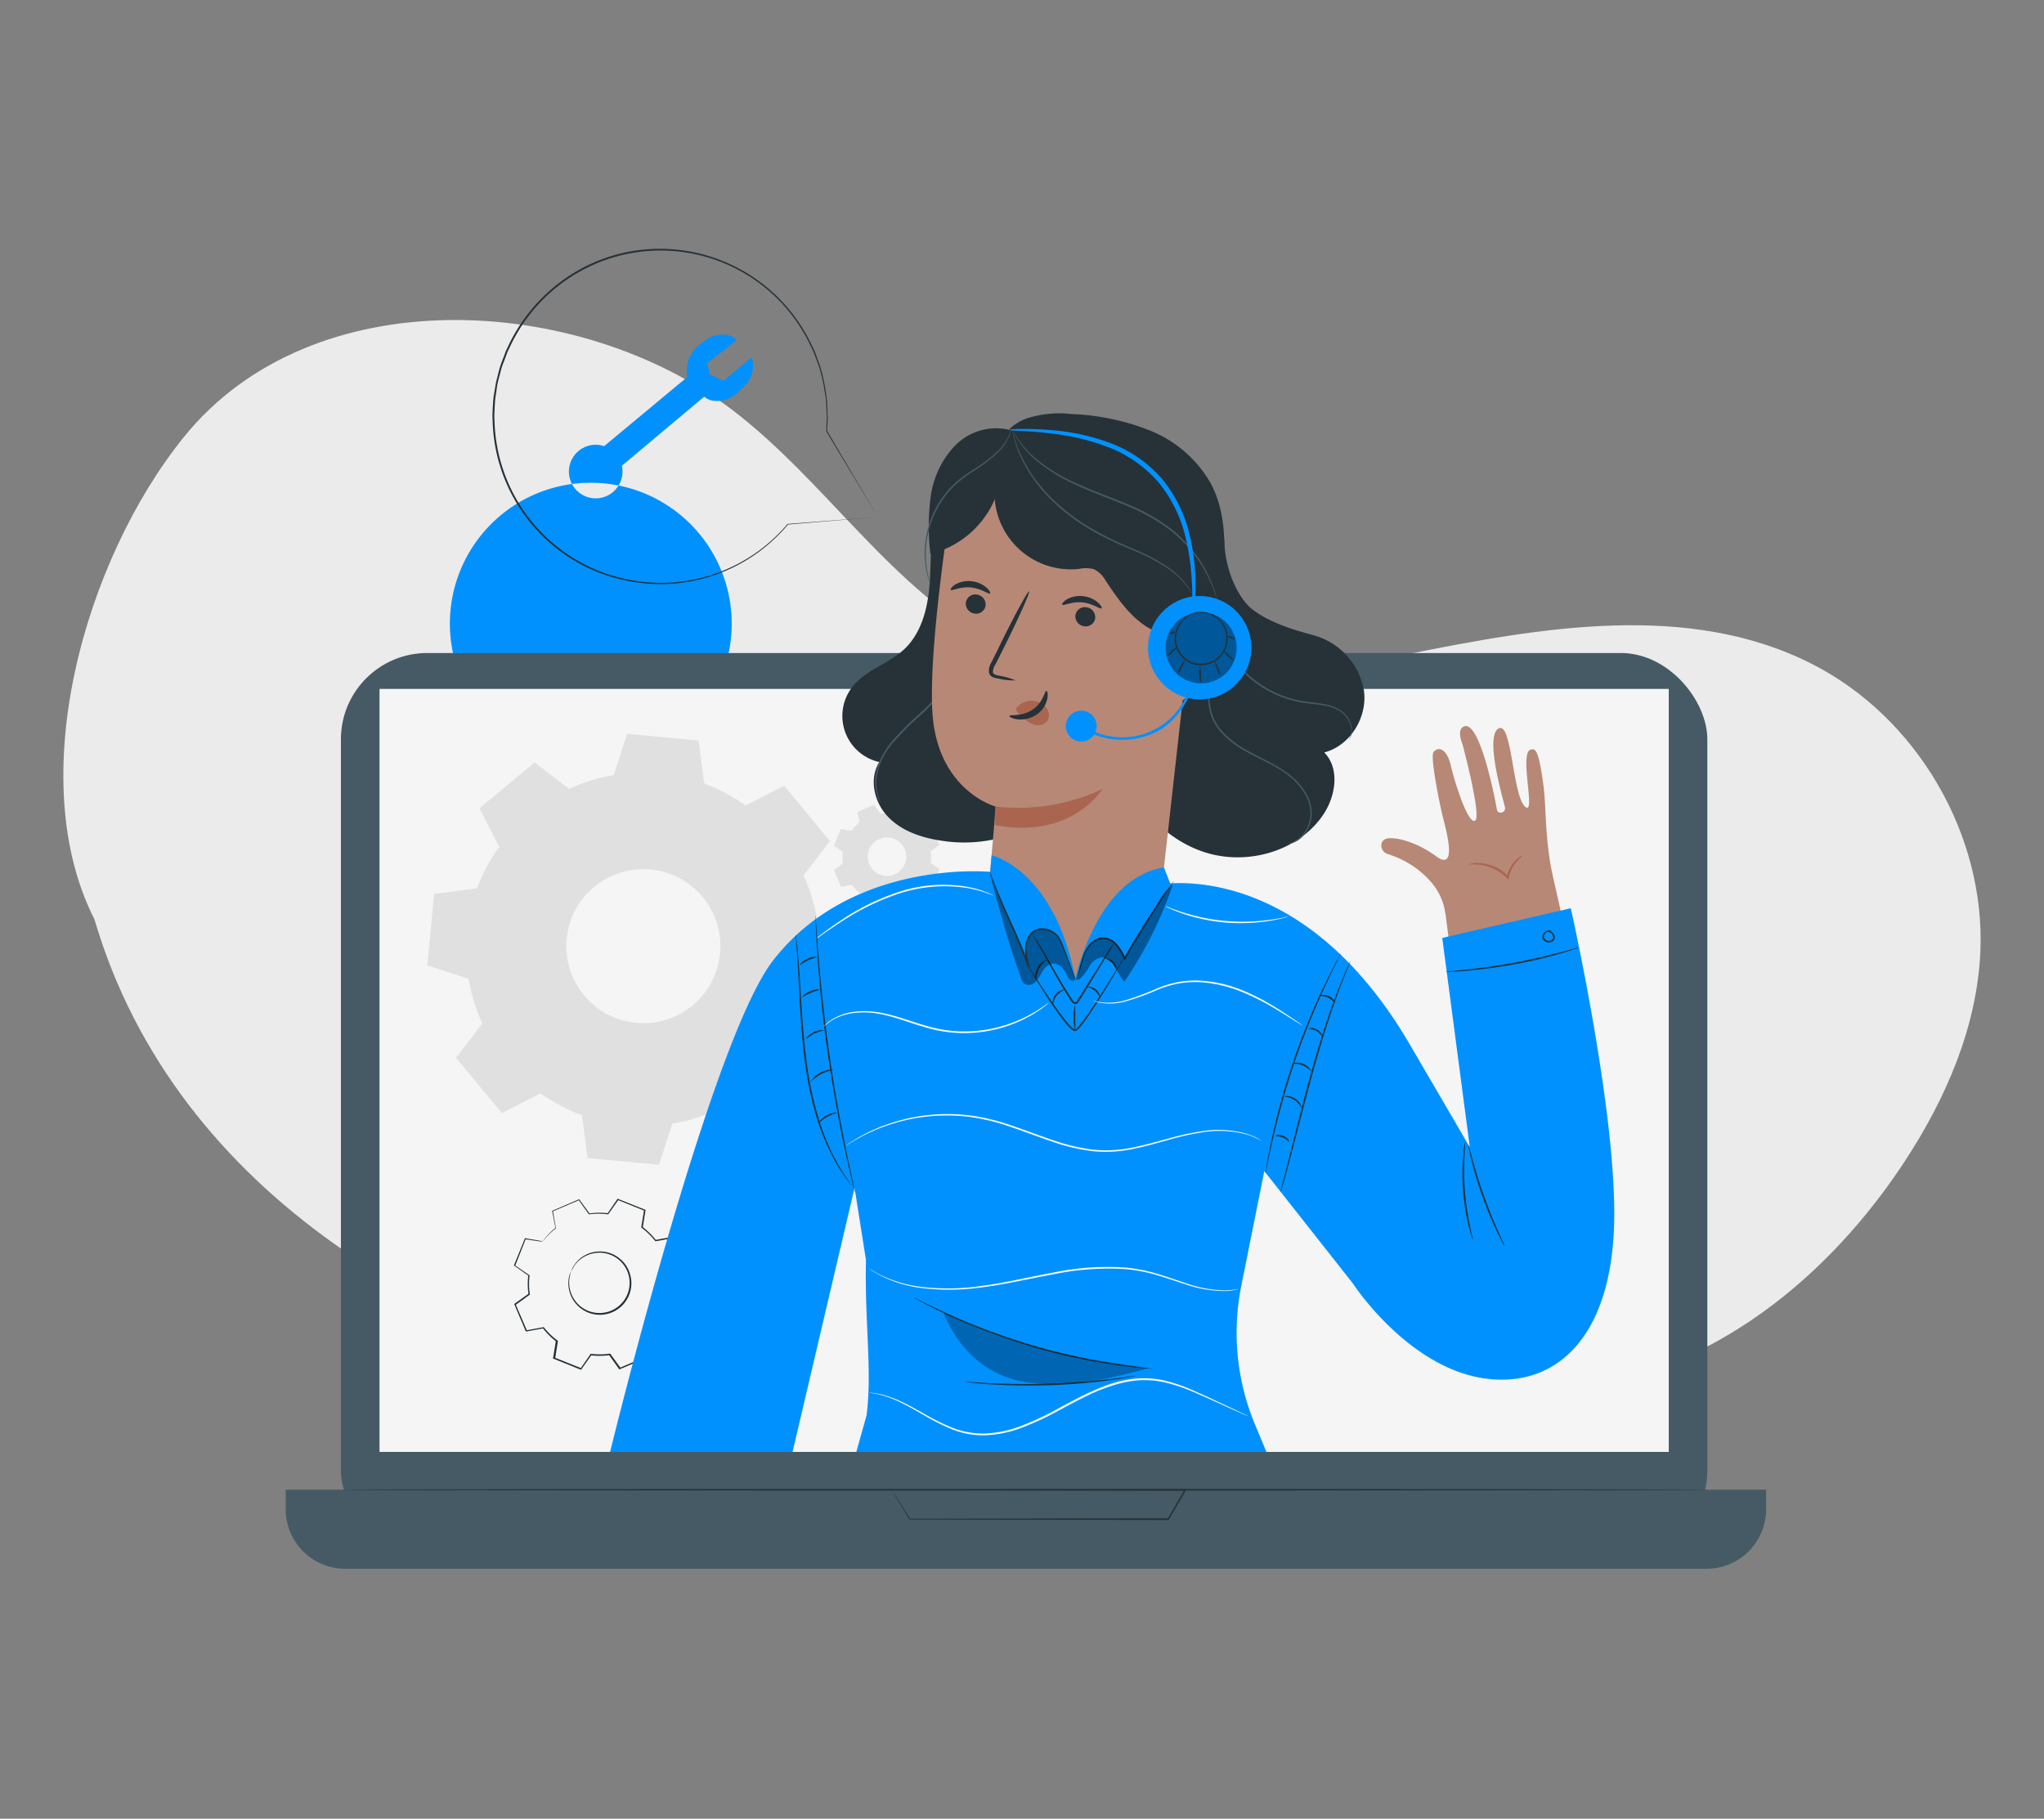 <svg xmlns="http://www.w3.org/2000/svg" width="345" height="307" viewBox="0 0 345 307">
  <rect x="0" y="0" width="345" height="307" fill="#808080" stroke="none"/>
  <g id="Group_935" data-name="Group 935" transform="translate(-14679 -5291)">
    <g id="Group_901" data-name="Group 901" transform="translate(581 1039)" opacity="0">
      <rect id="Rectangle_1318" data-name="Rectangle 1318" width="345" height="307" transform="translate(14098 4252)" fill="#fff"/>
    </g>
    <g id="Active_Support-pana" data-name="Active Support-pana" transform="translate(14598.823 5271.221)">
      <g id="freepik--background-simple--inject-4" transform="translate(90.871 73.796)">
        <path id="Path_22789" data-name="Path 22789" d="M96.138,184.246c-12.141-23.819-1.7-60.69,15.092-81.479,21.779-26.928,66.761-24.124,92.462-4.612,15.974,12.119,27.019,30.563,44.863,39.708,20.829,10.683,45.858,6.3,68.807,1.667s47.978-9.044,68.812,1.65c17.59,9.01,29.127,28.754,28.262,48.5-.565,12.752-5.867,24.91-12.893,35.571-9.146,13.871-21.581,25.86-36.7,32.784-19.184,8.722-41.025,8.756-62.069,9.253-34.039.786-68.366,3.143-101.93-2.578-45.219-7.7-91.049-33.982-104.711-80.456" transform="translate(-90.871 -83.038)" fill="#ebebeb"/>
      </g>
      <g id="freepik--speech-bubble--inject-4" transform="translate(163.299 61.779)">
        <path id="Path_22802" data-name="Path 22802" d="M272.674,91.227l-4.742,3.957-2.306-1.029L265.15,92.2s5.087-3.759,4.9-3.957a2.928,2.928,0,0,0-1.747-.8,4.675,4.675,0,0,0-3.437.921l-.893.673a5.488,5.488,0,0,0-2.165,5.33,1.707,1.707,0,0,0,.034.175l-14.058,11.684a4.522,4.522,0,1,0,2.99,3.312l13.9-11.667a2.945,2.945,0,0,0,2,.724,5.178,5.178,0,0,0,3.77-1.526l1.176-1.13A4.72,4.72,0,0,0,272.674,91.227Zm-27.132,21.18a23.784,23.784,0,1,1-.023,0Z" transform="translate(-228.934 -72.919)" fill="#0091ff"/>
        <path id="Path_22803" data-name="Path 22803" d="M284.006,107.05l-15.137,1.266.051-.028a28.132,28.132,0,0,1-21.05,10.09,29.211,29.211,0,0,1-9.813-1.554,27.906,27.906,0,0,1-9.293-5.364,28.262,28.262,0,0,1-9.728-20.727,10.131,10.131,0,0,1,0-1.549c0-.514.057-1.034.079-1.554a11.964,11.964,0,0,1,.2-1.549l.254-1.566c.107-.514.254-1.023.379-1.532s.243-1.034.418-1.532.362-.995.565-1.492l.271-.752c.09-.249.226-.486.333-.729a28.709,28.709,0,0,1,7.207-9.694A27.962,27.962,0,0,1,249.894,61.9a28.313,28.313,0,0,1,22.938,16.008,14.324,14.324,0,0,1,.837,1.922c.232.65.475,1.283.69,1.922a30.342,30.342,0,0,1,.854,3.8c.085.622.2,1.227.254,1.831s.057,1.2.085,1.786a5.692,5.692,0,0,0,.045.87,4.261,4.261,0,0,1-.04.854c0,.565-.051,1.13-.079,1.65v-.051c5.364,9.112,8.253,14.012,8.563,14.549l-8.7-14.459h0q.034-.8.068-1.645c0-.283.028-.565.034-.848s-.028-.565-.045-.865c-.028-.565-.062-1.17-.09-1.775s-.181-1.2-.266-1.82a29.877,29.877,0,0,0-.853-3.765c-.215-.633-.458-1.26-.7-1.9a14.836,14.836,0,0,0-.831-1.9,27.962,27.962,0,0,0-43.721-9.044,28.5,28.5,0,0,0-7.122,9.609c-.113.243-.243.469-.333.718l-.271.746-.565,1.475c-.175.5-.271,1.012-.413,1.515s-.271,1.006-.379,1.515-.153,1.029-.232,1.537a12.842,12.842,0,0,0-.192,1.537c-.028.514-.057,1.023-.079,1.537a10.675,10.675,0,0,0,0,1.532,28.059,28.059,0,0,0,18.834,25.871,29.1,29.1,0,0,0,9.722,1.554,27.991,27.991,0,0,0,20.914-9.948h.034Z" transform="translate(-219.008 -61.779)" fill="#263238"/>
      </g>
      <g id="freepik--Device--inject-4" transform="translate(128.397 130.01)">
        <rect id="Rectangle_1483" data-name="Rectangle 1483" width="230.635" height="152.519" rx="14.57" transform="translate(9.321)" fill="#455a64"/>
        <path id="Path_22804" data-name="Path 22804" d="M157.26,432.36H407.136v3.284a10.061,10.061,0,0,1-10.061,10.061H167.321a10.061,10.061,0,0,1-10.061-10.061Z" transform="translate(-157.26 -291.123)" fill="#455a64"/>
        <rect id="Rectangle_1484" data-name="Rectangle 1484" width="217.607" height="128.796" transform="translate(15.838 6.059)" fill="#f5f5f5"/>
        <path id="Path_22805" data-name="Path 22805" d="M338.11,432.269h3.8l10.542-.045,35.254-.073h.26l-.13.226c-.441.757-.921,1.571-1.4,2.4s-1.006,1.7-1.481,2.532l-.045.073h-.085L341.2,437.3h-.04v-.034l-2.261-3.714-.565-.944-.187-.311.22.328c.141.226.345.537.61.944.531.831,1.317,2.046,2.329,3.629l-.057-.034,43.631-.079-.13.073,1.481-2.538c.48-.82.955-1.639,1.4-2.4l.124.226-35.107-.079L342,432.3h-3.64Z" transform="translate(-235.886 -291.032)" fill="#263238"/>
        <path id="Path_22806" data-name="Path 22806" d="M323.911,232.2a7.425,7.425,0,0,1,1.385-1.407l-.328-1.8,2.787-1.193,1.074,1.487a7.425,7.425,0,0,1,1.973,0l1.04-1.5,2.826,1.13-.288,1.809a7.6,7.6,0,0,1,1.407,1.385l1.8-.328,1.193,2.787-1.487,1.074a7.428,7.428,0,0,1,0,1.973l1.5,1.046-1.13,2.826-1.8-.288a7.629,7.629,0,0,1-1.385,1.413l.328,1.8-2.787,1.193-1.074-1.487a7.471,7.471,0,0,1-1.978,0l-1.04,1.509-2.826-1.13.288-1.809a7.459,7.459,0,0,1-1.413-1.385l-1.8.328L321,238.814l1.487-1.074a7.2,7.2,0,0,1,0-1.973L321,234.721l1.13-2.826,1.809.288Zm3.018,3.131a3.25,3.25,0,1,0,1.754-1.768A3.25,3.25,0,0,0,326.929,235.332Z" transform="translate(-228.447 -202.18)" fill="#e0e0e0" fill-rule="evenodd"/>
        <path id="Path_22807" data-name="Path 22807" d="M299.613,329.087A21.828,21.828,0,0,1,303.62,325l-.955-5.223,8.077-3.442,3.115,4.3a21.556,21.556,0,0,1,5.726-.068L322.6,316.2l8.151,3.278-.842,5.234A21.662,21.662,0,0,1,334,328.72l5.223-.95,3.442,8.1-4.3,3.109a21.322,21.322,0,0,1,.062,5.726l4.369,3.018-3.278,8.145-5.234-.842a21.661,21.661,0,0,1-4.008,4.092l.95,5.223-8.077,3.448-3.109-4.3a21.558,21.558,0,0,1-5.726.062l-3.013,4.364-8.151-3.273.842-5.24a21.481,21.481,0,0,1-4.092-4.008l-5.223.955-3.448-8.077,4.3-3.114a21.514,21.514,0,0,1-.062-5.72l-4.364-3,3.273-8.151,5.24.842Zm8.739,9.078a7.245,7.245,0,1,1,0,.011Z" transform="translate(-215.448 -240.622)" fill="#f5f5f5" fill-rule="evenodd"/>
        <path id="Path_22808" data-name="Path 22808" d="M230.357,352.788a12.035,12.035,0,0,1,2.216-2.261l-.526-2.888,4.465-1.9,1.7,2.38a11.627,11.627,0,0,1,3.165-.034l1.667-2.419,4.522,1.814-.475,2.9a11.834,11.834,0,0,1,2.261,2.216l2.888-.526,1.911,4.465-2.38,1.724a12.1,12.1,0,0,1,.034,3.165l2.414,1.7-1.814,4.522-2.894-.464a11.871,11.871,0,0,1-2.221,2.261l.531,2.888-4.46,1.86-1.7-2.38a11.672,11.672,0,0,1-3.171.034l-1.7,2.419-4.522-1.814.469-2.894a12.061,12.061,0,0,1-2.261-2.221l-2.888.531-1.9-4.482,2.38-1.7a11.9,11.9,0,0,1-.034-3.171l-2.414-1.667,1.809-4.522,2.9.469Zm4.833,5.019a2.789,2.789,0,1,0-.028,0Z" transform="translate(-186.98 -253.43)" fill="none"/>
        <path id="Path_22809" data-name="Path 22809" d="M242.138,364.564a3.884,3.884,0,0,1,.565-1.13,5.155,5.155,0,0,1,2.826-2.024,5.262,5.262,0,0,1,4.974,1.131,5.014,5.014,0,0,1,.995,1.176,5.115,5.115,0,0,1,.627,1.475,5.319,5.319,0,1,1-10.4.622,3.986,3.986,0,0,1,.379-1.232,12.236,12.236,0,0,0-.266,1.249,5.223,5.223,0,0,0,.723,3.307,5.091,5.091,0,1,0,7.772-6.41,5.177,5.177,0,0,0-2.391-1.21,5.087,5.087,0,0,0-2.346.073,5.2,5.2,0,0,0-2.826,1.888C242.324,364.14,242.172,364.581,242.138,364.564Z" transform="translate(-193.957 -260.186)" fill="#263238"/>
        <path id="Path_22810" data-name="Path 22810" d="M230.278,352.7H230.1l-.565-.073-2.171-.322.051-.034-1.786,4.522-.028-.09,2.425,1.656.04.034v.051a12.005,12.005,0,0,0,.045,3.143v.057l-.051.04-2.374,1.724.034-.124,1.922,4.46-.13-.068,2.888-.531h.073l.045.062a11.768,11.768,0,0,0,2.261,2.187l.068.045v.079c-.141.9-.3,1.888-.458,2.9l-.085-.147,4.522,1.809-.164.051,1.667-2.419.045-.068h.085a11.906,11.906,0,0,0,3.131-.04h.085l.051.068,1.724,2.38-.175-.045,4.471-1.91-.09.164c-.17-.916-.345-1.9-.526-2.888v-.09l.068-.057a11.717,11.717,0,0,0,2.188-2.233h0l.057-.073h.09l2.9.469-.164.09q.916-2.261,1.814-4.522l.051.175-2.414-1.7-.073-.051V361.3a11.869,11.869,0,0,0-.034-3.131v-.085l.073-.051,2.38-1.7-.051.17-1.9-4.471.153.085-2.894.52h-.079l-.051-.068a11.872,11.872,0,0,0-2.261-2.193l-.062-.045v-.079c.164-.995.317-1.956.469-2.9l.079.136-4.522-1.82.136-.04-1.7,2.408-.04.056h-.062a11.873,11.873,0,0,0-3.143,0h-.057l-.034-.045c-.622-.865-1.187-1.645-1.7-2.385l.1.028-4.482,1.916.04-.073c.2,1.13.373,2.1.509,2.894v.028h0a12.871,12.871,0,0,0-1.735,1.628l-.379.452-.13.147a1.13,1.13,0,0,1,.107-.164c.079-.107.2-.266.362-.469a11.648,11.648,0,0,1,1.7-1.667v.045c-.153-.786-.328-1.735-.565-2.888v-.051h.051l4.46-1.927h.068l.04.057,1.73,2.374-.1-.04a11.992,11.992,0,0,1,3.194-.045l-.1.045c.526-.769,1.074-1.571,1.662-2.419l.051-.073.085.034,4.522,1.8.1.034v.1c-.153.944-.305,1.9-.464,2.9l-.051-.124a12.273,12.273,0,0,1,2.295,2.261l-.13-.045,2.888-.531h.107l.045.1q.921,2.182,1.911,4.465l.045.107-.1.068-2.374,1.7.057-.136a11.922,11.922,0,0,1,.034,3.2l-.062-.136,2.419,1.668.1.068-.045.107-1.809,4.522-.045.107h-.119l-2.9-.464.147-.062h0a12.329,12.329,0,0,1-2.261,2.289l.051-.147c.181.995.362,1.978.531,2.888v.119l-.113-.023-4.471,1.9-.107.045-.068-.09-1.7-2.385.136.062a12.2,12.2,0,0,1-3.2.028l.136-.056-1.7,2.414-.062.09-.1-.04-4.522-1.82-.1-.04v-.107c.164-1.006.328-2,.469-2.894l.051.124a12.13,12.13,0,0,1-2.261-2.261l.119.045-2.888.52h-.09l-.04-.085q-1-2.357-1.894-4.477l-.034-.073.068-.051,2.385-1.7-.04.1a12.118,12.118,0,0,1-.028-3.194l.04.085-2.408-1.7-.051-.034v-.056c.752-1.831,1.368-3.346,1.837-4.522v-.034h.034l2.148.367.565.1Z" transform="translate(-186.902 -253.343)" fill="#263238"/>
        <path id="Path_22811" data-name="Path 22811" d="M207.964,232.689a29.431,29.431,0,0,1,3.719-6.981l-3.318-6.529,9.321-7.733,5.805,4.465a29.524,29.524,0,0,1,7.54-2.334l2.261-6.958,12.057,1.13.95,7.258a29.732,29.732,0,0,1,6.964,3.7l6.528-3.312,7.727,9.321-4.46,5.8a29.863,29.863,0,0,1,2.323,7.529l6.952,2.261-1.13,12.057-7.258.944a29.512,29.512,0,0,1-3.651,6.992l3.312,6.529-9.321,7.732-5.805-4.46a29.508,29.508,0,0,1-7.552,2.306l-2.261,6.958-12.057-1.13-.95-7.252a29.747,29.747,0,0,1-6.992-3.663l-6.523,3.312-7.733-9.321,4.443-5.8a29.89,29.89,0,0,1-2.334-7.54l-6.952-2.261,1.13-12.057,7.252-.95Zm15.12,8.558a13,13,0,1,0,14.131-11.729A13,13,0,0,0,223.084,241.247Z" transform="translate(-175.655 -192.981)" fill="#e0e0e0" fill-rule="evenodd"/>
        <path id="Path_22812" data-name="Path 22812" d="M404.4,432.256c0,.079-51.635.141-115.309.141s-115.309-.062-115.309-.141,51.623-.136,115.309-.136S404.4,432.182,404.4,432.256Z" transform="translate(-164.442 -291.019)" fill="#263238"/>
      </g>
      <g id="freepik--Character--inject-4" transform="translate(183.152 89.587)">
        <path id="Path_22813" data-name="Path 22813" d="M345.438,125.79c-3.555,1.56-5.624,5.4-6.4,9.2s-.526,7.738-.859,11.61-1.4,7.913-4.222,10.576c-2.634,2.487-6.506,3.5-8.75,6.342a7.97,7.97,0,0,0,4.522,12.724c-1.775,2.826-.887,6.732,1.385,9.157s5.6,3.584,8.886,4.081a24.128,24.128,0,0,0,16.816-3.307,18.04,18.04,0,0,0,8.281-14.64" transform="translate(-284.285 -117.416)" fill="#263238"/>
        <path id="Path_22814" data-name="Path 22814" d="M334.3,204.4a4.524,4.524,0,0,1-.627-1.26,7.586,7.586,0,0,1-.226-3.81,10.74,10.74,0,0,1,.814-2.538,14.5,14.5,0,0,1,1.634-2.577,47.763,47.763,0,0,1,4.889-4.946,50.912,50.912,0,0,0,4.754-5.031,23.526,23.526,0,0,0,3.047-4.742,16.581,16.581,0,0,0,1.232-3.589c.107-.435.136-.786.187-1.017a1.515,1.515,0,0,1,.079-.356,1.739,1.739,0,0,1,0,.362c-.034.237-.045.594-.136,1.034a15.215,15.215,0,0,1-1.164,3.651,22.767,22.767,0,0,1-3.018,4.816,48.839,48.839,0,0,1-4.759,5.087,48.607,48.607,0,0,0-4.884,4.906A13.71,13.71,0,0,0,334.5,196.9a10.256,10.256,0,0,0-.831,2.47,7.681,7.681,0,0,0,.136,3.748A11.641,11.641,0,0,0,334.3,204.4Z" transform="translate(-288.552 -138.606)" fill="#455a64"/>
        <path id="Path_22815" data-name="Path 22815" d="M423.854,148.38c0,5.223,2.408,10.01,4.573,11.774,3.069,2.487,7.569,3.691,10.53,4.522a11.741,11.741,0,0,1,8.479,9.44c.565,4.454-2.374,9.208-6.715,10.327,2.73,2.787,1.916,7.58-.328,10.74-4.256,6.042-12.752,8.366-19.783,6.127s-12.435-8.479-14.549-15.561" transform="translate(-320.183 -127.237)" fill="#263238"/>
        <path id="Path_22816" data-name="Path 22816" d="M445.984,211.1a4.561,4.561,0,0,0,1.662-.729,4.8,4.8,0,0,0,1.391-1.594,5.879,5.879,0,0,0,.746-2.691,6.625,6.625,0,0,0-.876-3.256,10.582,10.582,0,0,0-2.538-2.979c-2.142-1.8-5.053-2.928-7.868-4.522a15.464,15.464,0,0,1-3.731-2.934,8.674,8.674,0,0,1-1.306-1.865,8.351,8.351,0,0,1-.735-2.052,14.024,14.024,0,0,1-.181-4c.1-1.249.254-2.4.362-3.454a15.365,15.365,0,0,0-.079-4.974c-.073-.283-.141-.531-.2-.757s-.153-.39-.2-.537a4.119,4.119,0,0,1-.164-.447,2.352,2.352,0,0,1,.215.424c.062.147.158.317.232.531l.232.763a14.737,14.737,0,0,1,.17,5.019c-.1,1.057-.243,2.21-.328,3.448a13.913,13.913,0,0,0,.2,3.957,8.078,8.078,0,0,0,1.99,3.787,15.26,15.26,0,0,0,3.668,2.877c2.787,1.6,5.715,2.741,7.913,4.59a10.7,10.7,0,0,1,2.578,3.064,6.737,6.737,0,0,1,.871,3.391,5.919,5.919,0,0,1-.808,2.764,4.934,4.934,0,0,1-1.464,1.605,4.144,4.144,0,0,1-1.249.565A2.5,2.5,0,0,1,445.984,211.1Z" transform="translate(-331.574 -138.511)" fill="#455a64"/>
        <path id="Path_22817" data-name="Path 22817" d="M456.957,187.876a2.753,2.753,0,0,0,.531-1.453,3.556,3.556,0,0,0-.407-1.764,4.443,4.443,0,0,0-1.6-1.769,7.834,7.834,0,0,0-2.787-.933c-1.051-.187-2.2-.254-3.391-.441a18.178,18.178,0,0,1-7.309-2.888,17.935,17.935,0,0,1-5.4-5.715,18.151,18.151,0,0,1-2.216-6.037,16.983,16.983,0,0,1-.232-4.335,11.534,11.534,0,0,1,.136-1.17,1.694,1.694,0,0,1,.079-.4c.028,0-.068.565-.107,1.583a18.6,18.6,0,0,0,2.561,10.231,17.963,17.963,0,0,0,5.336,5.613,18.286,18.286,0,0,0,7.2,2.866c1.187.192,2.34.271,3.391.463a7.817,7.817,0,0,1,2.826,1,4.488,4.488,0,0,1,1.639,1.865,3.59,3.59,0,0,1,.373,1.837,2.55,2.55,0,0,1-.373,1.13c-.073.107-.147.187-.192.243Z" transform="translate(-332.372 -132.711)" fill="#455a64"/>
        <path id="Path_22818" data-name="Path 22818" d="M359.6,199.083c.746-7.806,1.385-16.036,1.385-16.036s-9.886-2.657-10.677-15.979c-.757-12.7,4.143-41.381,4.143-41.381h0a37.863,37.863,0,0,1,40.98,13.73h0l-7.088,63.307c-.82,7.348-7.795,12.492-15.657,11.548h0C364.751,213.315,358.895,206.521,359.6,199.083Z" transform="translate(-295.91 -116.707)" fill="#b78876"/>
        <path id="Path_22819" data-name="Path 22819" d="M360.353,166.365a1.7,1.7,0,0,0,1.453,1.854,1.611,1.611,0,0,0,1.882-1.345,1.7,1.7,0,0,0-1.453-1.854,1.611,1.611,0,0,0-1.882,1.345Z" transform="translate(-300.307 -134.46)" fill="#263238"/>
        <path id="Path_22820" data-name="Path 22820" d="M355.845,162.478c.187.243,1.554-.565,3.363-.4s3.047,1.221,3.267,1.017c.107-.09-.068-.5-.6-.984a4.64,4.64,0,0,0-2.589-1.085,4.522,4.522,0,0,0-2.7.565C355.981,161.992,355.755,162.371,355.845,162.478Z" transform="translate(-298.343 -132.727)" fill="#263238"/>
        <path id="Path_22821" data-name="Path 22821" d="M393.073,170.155a1.7,1.7,0,0,0,1.458,1.854,1.611,1.611,0,0,0,1.882-1.345,1.7,1.7,0,0,0-1.453-1.854,1.617,1.617,0,0,0-1.888,1.345Z" transform="translate(-314.533 -136.108)" fill="#263238"/>
        <path id="Path_22822" data-name="Path 22822" d="M389.145,166.928c.187.243,1.554-.565,3.363-.39s3.047,1.215,3.267,1.012c.1-.085-.068-.5-.6-.984a4.658,4.658,0,0,0-2.589-1.085,4.522,4.522,0,0,0-2.7.565C389.281,166.442,389.055,166.821,389.145,166.928Z" transform="translate(-312.821 -134.662)" fill="#263238"/>
        <path id="Path_22823" data-name="Path 22823" d="M371.738,179.117a12.4,12.4,0,0,0-2.888-.82c-.458-.1-.882-.232-.933-.565a2.391,2.391,0,0,1,.447-1.34l1.7-3.391c2.391-4.822,4.171-8.806,3.957-8.9s-2.289,3.742-4.68,8.563c-.565,1.193-1.13,2.323-1.662,3.391a2.708,2.708,0,0,0-.418,1.786,1.13,1.13,0,0,0,.7.752,3.11,3.11,0,0,0,.774.187A11.227,11.227,0,0,0,371.738,179.117Z" transform="translate(-303.305 -134.07)" fill="#263238"/>
        <path id="Path_22824" data-name="Path 22824" d="M369.147,226.066a33.479,33.479,0,0,0,18.026-2.956S382,231.7,369,229.181Z" transform="translate(-304.071 -159.727)" fill="#aa6550"/>
        <path id="Path_22825" data-name="Path 22825" d="M375.627,197.751a3.278,3.278,0,0,1,3.041-.927,3.029,3.029,0,0,1,1.95,1.306,1.9,1.9,0,0,1-.073,2.176,2.187,2.187,0,0,1-2.43.362,6.844,6.844,0,0,1-2.176-1.605,2.012,2.012,0,0,1-.464-.565.6.6,0,0,1,.068-.673" transform="translate(-306.854 -148.267)" fill="#aa6550"/>
        <path id="Path_22826" data-name="Path 22826" d="M379.608,193.809c-.294-.045-.492,1.916-2.312,3.148s-3.889.808-3.928,1.08c-.04.119.43.43,1.311.565a4.9,4.9,0,0,0,3.267-.791,4.251,4.251,0,0,0,1.809-2.651C379.942,194.318,379.744,193.809,379.608,193.809Z" transform="translate(-305.969 -146.988)" fill="#263238"/>
        <path id="Path_22827" data-name="Path 22827" d="M417.869,175.872a7.84,7.84,0,0,1,4.194.684,5.471,5.471,0,0,1,2.826,3.109,5.72,5.72,0,0,1-.373,4.194,9.739,9.739,0,0,1-2.736,3.3,6.568,6.568,0,0,1-2.713,1.436,3.12,3.12,0,0,1-2.877-.74" transform="translate(-324.587 -139.168)" fill="#b78876"/>
        <path id="Path_22828" data-name="Path 22828" d="M419.028,186.028c-.164.034.362.944,1.7.724a2.775,2.775,0,0,0,1.7-1.227,6.3,6.3,0,0,0,.933-2.261,3.742,3.742,0,0,0-.35-2.527,2.481,2.481,0,0,0-1.735-1.272c-1.317-.158-1.82.718-1.7.757a2.516,2.516,0,0,1,1.5,0,2.368,2.368,0,0,1,1.2,2.826c-.317,1.374-.984,2.691-1.786,2.945S419.129,185.92,419.028,186.028Z" transform="translate(-325.808 -140.744)" fill="#aa6550"/>
        <path id="Path_22829" data-name="Path 22829" d="M360.384,127.446a16.064,16.064,0,0,1-10.824,9.117,39.171,39.171,0,0,1,.062-9.728,15.352,15.352,0,0,1,4.172-8.626,9.681,9.681,0,0,1,8.948-2.634" transform="translate(-295.5 -112.86)" fill="#263238"/>
        <path id="Path_22830" data-name="Path 22830" d="M369.819,119.615a12.9,12.9,0,0,0,13.334,17.59,5.532,5.532,0,0,1,2.566.051,4.711,4.711,0,0,1,1.944,1.911c2.091,3.126,4.3,6.376,7.6,8.185s8.009,1.628,10.214-1.419a11.3,11.3,0,0,0,1.634-5.172c.837-6.088,1.181-12.627-1.724-18.042a20.587,20.587,0,0,0-10.129-8.835,39.763,39.763,0,0,0-13.34-2.826,17.758,17.758,0,0,0-7.845.837c-2.459,1.006-4.578,3.233-4.72,5.884" transform="translate(-304.031 -110.975)" fill="#263238"/>
        <path id="Path_22831" data-name="Path 22831" d="M408.888,144.633a3.336,3.336,0,0,1-.158-.447c-.09-.294-.243-.729-.441-1.277a23.893,23.893,0,0,0-2.233-4.448,23.278,23.278,0,0,0-4.9-5.466,31.778,31.778,0,0,0-7.851-4.42c-2.962-1.244-5.862-2.261-8.4-3.454a29.349,29.349,0,0,1-6.336-3.872,16.5,16.5,0,0,1-3.358-3.7,10.737,10.737,0,0,1-.673-1.187,2.26,2.26,0,0,1-.2-.43,4.025,4.025,0,0,1,.249.407,13.133,13.133,0,0,0,.712,1.13,17.111,17.111,0,0,0,3.391,3.612,29.472,29.472,0,0,0,6.314,3.787c2.527,1.17,5.426,2.187,8.4,3.431a31.845,31.845,0,0,1,7.913,4.477,22.99,22.99,0,0,1,4.906,5.568,22.7,22.7,0,0,1,2.165,4.522c.186.565.322,1,.39,1.306A2.825,2.825,0,0,1,408.888,144.633Z" transform="translate(-306.392 -113.129)" fill="#455a64"/>
        <path id="Path_22832" data-name="Path 22832" d="M404.812,144.167a2.147,2.147,0,0,1-.22-.373c-.147-.243-.362-.6-.678-1.04a13.848,13.848,0,0,0-3.25-3.137,31.978,31.978,0,0,0-5.969-3.137c-1.17-.5-2.408-1.023-3.663-1.622s-2.538-1.266-3.8-2.024a33.06,33.06,0,0,1-6.579-5.087,25.4,25.4,0,0,1-4.115-5.4,21.3,21.3,0,0,1-1.809-4.205c-.147-.52-.254-.927-.305-1.2a2.272,2.272,0,0,1-.079-.43,2.167,2.167,0,0,1,.13.413c.073.277.2.673.362,1.187a22.542,22.542,0,0,0,1.877,4.138,25.78,25.78,0,0,0,4.121,5.319,33.756,33.756,0,0,0,6.546,5.048c1.255.752,2.527,1.419,3.776,2.024s2.476,1.13,3.646,1.628a30.76,30.76,0,0,1,5.98,3.211A13.311,13.311,0,0,1,404,142.715a9.127,9.127,0,0,1,.633,1.074,2.818,2.818,0,0,1,.175.379Z" transform="translate(-306.392 -113.382)" fill="#455a64"/>
        <path id="Path_22833" data-name="Path 22833" d="M349.068,141.834a1.98,1.98,0,0,1-.124-.305c-.074-.2-.187-.5-.311-.887a15.289,15.289,0,0,1-.565-3.391,16.313,16.313,0,0,1,3.391-10.706,14.723,14.723,0,0,1,2.261-2.351c.82-.667,1.662-1.232,2.464-1.764a25.932,25.932,0,0,0,4.081-3.035,9.044,9.044,0,0,0,2-2.747c.328-.74.4-1.193.43-1.187a1.179,1.179,0,0,1-.051.328,6.314,6.314,0,0,1-.277.9,8.812,8.812,0,0,1-1.961,2.826,25,25,0,0,1-4.075,3.109,29.958,29.958,0,0,0-2.436,1.764,14.883,14.883,0,0,0-2.227,2.306,16.1,16.1,0,0,0-2.781,5.511,16.307,16.307,0,0,0-.627,5.019,17.066,17.066,0,0,0,.475,3.391q.153.565.254.9A1.342,1.342,0,0,1,349.068,141.834Z" transform="translate(-294.963 -112.925)" fill="#455a64"/>
        <path id="Path_22834" data-name="Path 22834" d="M400.7,195.4a12.622,12.622,0,0,1-8.4-3.081l.362-.4a11.9,11.9,0,0,0,19.043-13.21l.5-.2a12.882,12.882,0,0,1-4.488,14.781,12.35,12.35,0,0,1-7.02,2.108Z" transform="translate(-314.201 -140.337)" fill="#0091ff"/>
        <circle id="Ellipse_125" data-name="Ellipse 125" cx="2.606" cy="2.606" r="2.606" transform="translate(76.918 50.157)" fill="#0091ff"/>
        <circle id="Ellipse_126" data-name="Ellipse 126" cx="8.722" cy="8.722" r="8.722" transform="translate(89.519 46.743) rotate(-80.83)" fill="#0091ff"/>
        <path id="Path_22835" data-name="Path 22835" d="M403.959,151.276a10.65,10.65,0,0,1,.045-2.21l.1-2.583c0-1.006.045-2.154,0-3.42,0-.633-.045-1.294-.079-1.978s-.107-1.4-.175-2.142-.2-1.492-.294-2.261c-.073-.384-.147-.78-.22-1.176s-.153-.8-.26-1.2a23.056,23.056,0,0,0-4.567-9.609,21.253,21.253,0,0,0-8.693-6.093,38.313,38.313,0,0,0-8.558-2.148c-2.51-.35-4.561-.458-5.975-.565a10.859,10.859,0,0,1-2.2-.181,11.114,11.114,0,0,1,2.21-.141,53.647,53.647,0,0,1,6.042.288,36.255,36.255,0,0,1,8.767,2.024,21.513,21.513,0,0,1,9.044,6.274,23.322,23.322,0,0,1,4.675,9.982c.1.413.181.825.249,1.238s.136.808.2,1.2c.09.8.215,1.571.26,2.323s.119,1.481.124,2.176.045,1.368,0,2.007c0,1.283-.074,2.436-.13,3.448s-.158,1.877-.243,2.589A11.337,11.337,0,0,1,403.959,151.276Z" transform="translate(-305.845 -112.967)" fill="#0091ff"/>
        <g id="Group_907" data-name="Group 907" transform="translate(91.909 31.687)" opacity="0.4">
          <circle id="Ellipse_127" data-name="Ellipse 127" cx="6.003" cy="6.003" r="6.003" transform="translate(0 4.625) rotate(-22.66)"/>
        </g>
        <path id="Path_22836" data-name="Path 22836" d="M425.211,170.652a1.317,1.317,0,0,1,.271-.136,4.054,4.054,0,0,1,.831-.249,4.759,4.759,0,0,1,3.114.531,4.228,4.228,0,0,1,1.6,1.537,4.662,4.662,0,0,1,.639,2.459,4.522,4.522,0,0,1-6.421,4.019,4.42,4.42,0,0,1-2-1.973,4.579,4.579,0,0,1-.514-2.493,4.732,4.732,0,0,1,.741-2.091,4.341,4.341,0,0,1,2.487-1.933,2.855,2.855,0,0,1,.865-.1,1.278,1.278,0,0,1,.3.045,4.19,4.19,0,0,0-1.13.158,4.347,4.347,0,0,0-2.346,1.939,4.245,4.245,0,0,0-.17,4.358,4.2,4.2,0,0,0,1.888,1.843,4.4,4.4,0,0,0,5.206-1.266,4.341,4.341,0,0,0,.848-2.51,4.425,4.425,0,0,0-.565-2.334,4,4,0,0,0-1.5-1.481,4.72,4.72,0,0,0-3-.6A9.327,9.327,0,0,0,425.211,170.652Z" transform="translate(-327.424 -136.723)" fill="#263238"/>
        <path id="Path_22837" data-name="Path 22837" d="M430.3,189.169a2.985,2.985,0,0,1-.271-1.419,3.035,3.035,0,0,1,.153-1.43,5.048,5.048,0,0,1,.124,1.419,4.95,4.95,0,0,1-.006,1.43Z" transform="translate(-330.592 -143.732)" fill="#263238"/>
        <path id="Path_22838" data-name="Path 22838" d="M435.634,187.352a6.676,6.676,0,0,1-.983-2.532,6.676,6.676,0,0,1,.983,2.532Z" transform="translate(-332.613 -143.08)" fill="#263238"/>
        <path id="Path_22839" data-name="Path 22839" d="M439.066,183.522c-.051.057-.464-.232-.921-.644s-.78-.8-.729-.854.464.232.921.644S439.117,183.466,439.066,183.522Z" transform="translate(-333.813 -141.861)" fill="#263238"/>
        <path id="Path_22840" data-name="Path 22840" d="M439.67,177.858c-.028.073-.322.034-.667-.09s-.6-.283-.565-.356.322-.034.667.09S439.7,177.785,439.67,177.858Z" transform="translate(-334.258 -139.843)" fill="#263238"/>
        <path id="Path_22841" data-name="Path 22841" d="M423.6,187.039a4.646,4.646,0,0,1,1.306-2.549,5.617,5.617,0,0,1-.6,1.3A5.768,5.768,0,0,1,423.6,187.039Z" transform="translate(-327.809 -142.936)" fill="#263238"/>
        <path id="Path_22842" data-name="Path 22842" d="M420.425,182.265c-.057-.057.288-.48.763-.944s.9-.8.961-.746-.288.48-.763.944S420.482,182.322,420.425,182.265Z" transform="translate(-326.426 -141.232)" fill="#263238"/>
        <path id="Path_22843" data-name="Path 22843" d="M422,176.162c0,.073-.226.2-.565.288s-.6.1-.616,0,.22-.209.565-.294S421.978,176.088,422,176.162Z" transform="translate(-326.599 -139.289)" fill="#263238"/>
        <path id="Path_22844" data-name="Path 22844" d="M495.274,236.142a10.384,10.384,0,0,0-2.747-5.839,15.777,15.777,0,0,0-2.764-2.374,16.9,16.9,0,0,0-4.092-1.973c-1.362-.294-1.7-2.063-.565-2.572s4.918.22,8.552,2.888,1.792-4.092,1.17-6.568-2.165-10.22-1.6-11c.9-1.13,2.318-.362,2.888,2.125s2.792,9.835,4.087,9.473-2.074-12.921-2.074-12.921-1.13-2.578.333-3.041c2.679-.842,5.257,12.757,5.472,14.058.147.9,1.571.565,1.362-.4s-3.64-12.464-.921-13.345c2.086-.673,2.227,11.169,4.262,13.193s-1.029-8.993.995-9.558c.752-.209,1.345-.26,2.187,6.3.458,3.521.164,8.377,1.537,15.1" transform="translate(-354.252 -151.551)" fill="#b78876"/>
        <path id="Path_22845" data-name="Path 22845" d="M476.518,278.456l12.356,17.732-5.929-45.728,17.664-6.969s22.293,85.464-7.6,86.663c0,0-20.693-.565-36.136-36.379Z" transform="translate(-342.273 -168.587)" fill="#b78876"/>
        <path id="Path_22846" data-name="Path 22846" d="M519.725,242.9c.034.045-.384.322-.933.933a6.286,6.286,0,0,0-1.447,2.826l-.068.333-.243-.249a7.914,7.914,0,0,0-.916-.8,7.834,7.834,0,0,0-3.753-1.458c-1.046-.113-1.7,0-1.7-.062a3.77,3.77,0,0,1,1.73-.2,7.207,7.207,0,0,1,4.918,2.261l-.317.085a5.89,5.89,0,0,1,1.639-2.939A2.782,2.782,0,0,1,519.725,242.9Z" transform="translate(-365.663 -168.331)" fill="#aa6550"/>
        <path id="Path_22847" data-name="Path 22847" d="M379.5,317.233,364.55,298.269l-3.889,19.4a40.194,40.194,0,0,0,2.329,23.4l1.927,4.618H295.687l1.73-6.167c.978-7.552-.328-15.431-.1-26.25l-1.922-12.192-10.474,44.609H254.13s16.884-69.236,27.488-82.938c13.345-17.268,36.667-14.99,36.667-14.99l14.284,22.395,13.956-20.2s23.977-5.087,42.7,27.132l10.016,17.166h0l-4.652-35.344,21.694-5s7.829,34.723,7.314,53.319c-.458,16.607-7.529,25.317-17.325,26.176C390.845,334.75,379.5,317.233,379.5,317.233Z" transform="translate(-254.13 -170.398)" fill="#0091ff"/>
        <path id="Path_22848" data-name="Path 22848" d="M363.443,245.682l.243-2.792s10.581,2.351,14.131,20.829c0,0,3.561-17.053,14.956-18.766l1.922,4.912-7,18.218-12.288,3.595-11.961-3.595L358,257.281Z" transform="translate(-299.288 -168.326)" fill="#0091ff"/>
        <path id="Path_22849" data-name="Path 22849" d="M315.449,260.83a2.929,2.929,0,0,1,.057.475c0,.339.057.8.1,1.379.073,1.193.2,2.917.367,5.053.345,4.262.927,10.146,1.848,16.607s2.018,12.277,2.883,16.465c.435,2.1.8,3.787,1.063,4.957.119.565.215,1.017.288,1.345a2.731,2.731,0,0,1,.079.475,3.193,3.193,0,0,1-.136-.458q-.13-.492-.339-1.34c-.294-1.159-.69-2.826-1.13-4.935-.916-4.183-2.035-10-2.968-16.471s-1.475-12.362-1.764-16.635c-.147-2.137-.243-3.866-.288-5.059,0-.565-.034-1.04-.045-1.379S315.443,260.83,315.449,260.83Z" transform="translate(-280.788 -176.126)" fill="#263238"/>
        <path id="Path_22850" data-name="Path 22850" d="M409.622,250.56a1.463,1.463,0,0,1-.153.266l-.475.735-1.764,2.691c-1.481,2.261-3.476,5.455-5.556,9.044-.079.141-.164.277-.237.413l-.136.232-.113-.243a8.341,8.341,0,0,0-1.52-2.448,2.764,2.764,0,0,0-2.357-.882,3.239,3.239,0,0,0-1.944,1.277,6.008,6.008,0,0,0-.972,1.86c-.4,1.243-.627,2.289-.927,2.967a6.176,6.176,0,0,1-.367.763q-.153.249-.17.237a8.614,8.614,0,0,0,.441-1.04c.249-.684.458-1.7.842-2.985a5.976,5.976,0,0,1,.972-1.944,3.391,3.391,0,0,1,2.086-1.385,2.99,2.99,0,0,1,2.583.938,8.366,8.366,0,0,1,1.588,2.521h-.249l.237-.413c2.08-3.595,4.109-6.783,5.652-9.01.763-1.13,1.4-2.029,1.837-2.645.215-.283.384-.52.52-.707A1.444,1.444,0,0,1,409.622,250.56Z" transform="translate(-314.475 -171.661)" fill="#263238"/>
        <path id="Path_22851" data-name="Path 22851" d="M394.052,267.966a1.589,1.589,0,0,1-.113.237l-.373.656-1.419,2.385-2.137,3.51-1.272,2.074c-.226.356-.452.724-.684,1.1a1.007,1.007,0,0,1-.266.271.5.5,0,0,1-.43.057,1.074,1.074,0,0,1-.565-.514c-1.984-2.984-3.465-5.873-4.624-7.913-.565-1.023-1.046-1.843-1.374-2.408a7.6,7.6,0,0,1-.5-.887,1.575,1.575,0,0,1,.164.209c.1.141.249.345.424.622.362.565.859,1.357,1.453,2.368,1.2,2.007,2.713,4.878,4.691,7.846.119.192.232.356.384.4s.271-.057.39-.22l.678-1.085,1.283-2.063,2.188-3.482,1.492-2.334c.17-.249.305-.458.424-.627A1.057,1.057,0,0,1,394.052,267.966Z" transform="translate(-308.984 -178.604)" fill="#263238"/>
        <path id="Path_22852" data-name="Path 22852" d="M462.616,272a2.966,2.966,0,0,1-.164.367q-.187.39-.509,1.034c-.452.893-1.085,2.193-1.843,3.81s-1.617,3.567-2.521,5.749-1.826,4.612-2.719,7.19-1.639,5.087-2.261,7.348-1.13,4.341-1.543,6.082-.7,3.16-.893,4.138c-.1.469-.175.842-.232,1.13a2.044,2.044,0,0,1-.1.39,1.9,1.9,0,0,1,.045-.4c.045-.288.107-.667.181-1.13.158-.989.435-2.414.808-4.166s.871-3.821,1.487-6.11,1.385-4.771,2.261-7.348,1.837-5.008,2.741-7.2,1.8-4.126,2.589-5.737,1.441-2.9,1.922-3.776l.565-1.006a1.907,1.907,0,0,1,.187-.367Z" transform="translate(-339.212 -180.982)" fill="#263238"/>
        <path id="Path_22853" data-name="Path 22853" d="M385.278,386.993a4.049,4.049,0,0,1-.43,0l-1.238-.1c-.565-.045-1.193-.1-1.95-.2s-1.628-.181-2.577-.328c-1.911-.26-4.172-.656-6.664-1.17s-5.211-1.2-8.032-2.035-5.46-1.775-7.84-2.685-4.477-1.837-6.218-2.662c-.882-.4-1.656-.8-2.34-1.13s-1.272-.644-1.741-.9l-1.091-.593a2.823,2.823,0,0,1-.367-.22,2.192,2.192,0,0,1,.4.17l1.13.565c.48.243,1.068.565,1.758.859s1.47.712,2.351,1.091c1.752.8,3.861,1.7,6.218,2.6s5.014,1.814,7.823,2.657,5.528,1.5,8,2.052,4.737.944,6.642,1.227c.944.164,1.809.266,2.566.367s1.407.186,1.944.243l1.232.153A2.441,2.441,0,0,1,385.278,386.993Z" transform="translate(-293.545 -225.749)" fill="#263238"/>
        <path id="Path_22854" data-name="Path 22854" d="M388.906,398.379a1.233,1.233,0,0,1-.288.074l-.825.158c-.718.13-1.764.294-3.058.475a102.782,102.782,0,0,1-20.349.707c-1.306-.09-2.357-.181-3.081-.266l-.837-.1a1.939,1.939,0,0,1-.288-.051,1.065,1.065,0,0,1,.294,0l.837.045c.729.051,1.781.113,3.086.175,2.6.124,6.218.209,10.174.073s7.563-.475,10.174-.78c1.294-.153,2.34-.288,3.064-.384l.837-.107A.972.972,0,0,1,388.906,398.379Z" transform="translate(-300.236 -235.926)" fill="#263238"/>
        <path id="Path_22855" data-name="Path 22855" d="M454.35,313.438a2.026,2.026,0,0,1,.079-.407l.288-1.13,1.074-4.234c.91-3.572,2.114-8.518,3.6-13.945.746-2.713,1.509-5.285,2.261-7.608s1.475-4.392,2.142-6.11c.317-.87.644-1.639.916-2.318s.526-1.255.74-1.724l.492-1.08a2.446,2.446,0,0,1,.192-.373,2.6,2.6,0,0,1-.141.4c-.107.271-.254.639-.441,1.1s-.435,1.063-.7,1.747-.565,1.453-.876,2.323c-.644,1.724-1.345,3.8-2.08,6.122s-1.487,4.895-2.233,7.6c-1.481,5.421-2.713,10.361-3.674,13.922-.475,1.781-.87,3.222-1.159,4.211l-.339,1.13A1.846,1.846,0,0,1,454.35,313.438Z" transform="translate(-341.177 -182.073)" fill="#263238"/>
        <path id="Path_22856" data-name="Path 22856" d="M319.14,309.05a3.4,3.4,0,0,1-.294-.339c-.181-.237-.469-.565-.786-1.023a29.47,29.47,0,0,1-2.47-4.058A39.305,39.305,0,0,1,313,297.073a57.905,57.905,0,0,1-1.8-8.439c-.825-6.071-.961-11.621-1.21-15.612-.113-2-.22-3.618-.3-4.737-.04-.537-.074-.967-.1-1.283a3.031,3.031,0,0,1,0-.452,2.627,2.627,0,0,1,.074.447c.034.288.09.724.147,1.283.119,1.13.254,2.73.39,4.725.3,4,.464,9.541,1.289,15.589A59.041,59.041,0,0,0,313.262,297a40.27,40.27,0,0,0,2.5,6.546,33.233,33.233,0,0,0,2.38,4.087c.305.469.565.8.746,1.051A2.32,2.32,0,0,1,319.14,309.05Z" transform="translate(-278.24 -178.613)" fill="#263238"/>
        <path id="Path_22857" data-name="Path 22857" d="M319.388,319.72c0,.085-.8.26-1.7.78s-1.43,1.13-1.492,1.074a3.957,3.957,0,0,1,3.165-1.854Z" transform="translate(-281.115 -201.729)" fill="#263238"/>
        <path id="Path_22858" data-name="Path 22858" d="M317.884,306.877a14.882,14.882,0,0,0-2.114.757,15.268,15.268,0,0,0-1.82,1.311,4.454,4.454,0,0,1,3.957-2.069Z" transform="translate(-280.137 -196.143)" fill="#263238"/>
        <path id="Path_22859" data-name="Path 22859" d="M315.67,295.122a14.887,14.887,0,0,0-1.7.565,15.183,15.183,0,0,0-1.464.989,3.193,3.193,0,0,1,3.137-1.554Z" transform="translate(-279.511 -191.025)" fill="#263238"/>
        <path id="Path_22860" data-name="Path 22860" d="M314.434,282.987c0,.079-.707.22-1.521.565s-1.413.769-1.464.707a2.826,2.826,0,0,1,1.351-.967A2.866,2.866,0,0,1,314.434,282.987Z" transform="translate(-279.05 -185.751)" fill="#263238"/>
        <path id="Path_22861" data-name="Path 22861" d="M313.666,273.208c0,.079-.712.215-1.526.6s-1.379.854-1.43.791a2.685,2.685,0,0,1,1.311-1.046A2.719,2.719,0,0,1,313.666,273.208Z" transform="translate(-278.729 -181.5)" fill="#263238"/>
        <path id="Path_22862" data-name="Path 22862" d="M455.055,327.517c-.068.051-.435-.447-1.13-.712a7.879,7.879,0,0,0-1.294-.266,1.515,1.515,0,0,1,1.4,0C454.817,326.855,455.128,327.494,455.055,327.517Z" transform="translate(-340.43 -204.619)" fill="#263238"/>
        <path id="Path_22863" data-name="Path 22863" d="M458.336,316.824a3.634,3.634,0,0,0-3-1.939c0-.034.209-.107.565-.1a2.742,2.742,0,0,1,1.334.435,2.7,2.7,0,0,1,.944,1.04C458.347,316.6,458.37,316.813,458.336,316.824Z" transform="translate(-341.608 -199.585)" fill="#263238"/>
        <path id="Path_22864" data-name="Path 22864" d="M461,306.269a3.81,3.81,0,0,0-3.154-1.249c0-.028.181-.13.52-.175a2.651,2.651,0,0,1,1.311.17,2.68,2.68,0,0,1,1.068.774C460.965,306.054,461.032,306.258,461,306.269Z" transform="translate(-342.699 -195.253)" fill="#263238"/>
        <path id="Path_22865" data-name="Path 22865" d="M464.951,295.784c-.073.04-.367-.52-1.023-.854a6.042,6.042,0,0,0-1.277-.362c0-.034.147-.1.413-.119a2.052,2.052,0,0,1,1.752.927C464.951,295.6,464.979,295.767,464.951,295.784Z" transform="translate(-344.786 -190.742)" fill="#263238"/>
        <path id="Path_22866" data-name="Path 22866" d="M468.547,286.005a3.851,3.851,0,0,0-1.13-.972,4.026,4.026,0,0,0-1.487-.249c0-.028.147-.136.447-.186a2.137,2.137,0,0,1,2.041.944C468.553,285.8,468.575,285.994,468.547,286.005Z" transform="translate(-346.212 -186.453)" fill="#263238"/>
        <path id="Path_22867" data-name="Path 22867" d="M395.331,273.22a1.164,1.164,0,0,1-.124.26l-.4.724c-.35.622-.87,1.521-1.526,2.623s-1.447,2.4-2.351,3.832c-.458.712-.938,1.458-1.458,2.221a24.616,24.616,0,0,1-1.7,2.3,2.5,2.5,0,0,1-.565.52.39.39,0,0,1-.249.051.8.8,0,0,1-.215-.068,2.3,2.3,0,0,1-.322-.22,8.092,8.092,0,0,1-.989-1.034c-.565-.712-1.13-1.436-1.6-2.125-.972-1.391-1.8-2.674-2.481-3.759s-1.215-1.967-1.577-2.589l-.407-.718a.91.91,0,0,1-.124-.26,1.7,1.7,0,0,1,.17.232l.452.69c.413.633.972,1.492,1.651,2.544s1.549,2.334,2.527,3.708c.492.69,1.017,1.4,1.6,2.1a8.382,8.382,0,0,0,.955.995c.17.136.384.283.492.2a2.4,2.4,0,0,0,.492-.452,25.864,25.864,0,0,0,1.7-2.261c.52-.757,1.006-1.5,1.464-2.21.916-1.419,1.724-2.707,2.4-3.8s1.2-1.927,1.6-2.572l.447-.7C395.263,273.293,395.32,273.214,395.331,273.22Z" transform="translate(-308.527 -181.512)" fill="#263238"/>
        <path id="Path_22868" data-name="Path 22868" d="M386.33,285.534c-.034,0-.1-.192-.073-.52a2.227,2.227,0,0,1,.475-1.164,2.2,2.2,0,0,1,1.023-.735c.311-.1.514-.079.52-.045a4.081,4.081,0,0,0-1.323.955A3.958,3.958,0,0,0,386.33,285.534Z" transform="translate(-311.571 -185.783)" fill="#263238"/>
        <path id="Path_22869" data-name="Path 22869" d="M392.791,291.9a9.873,9.873,0,0,1-.034-4.454,14.47,14.47,0,0,1,.04,2.227A14.742,14.742,0,0,1,392.791,291.9Z" transform="translate(-314.296 -187.699)" fill="#263238"/>
        <path id="Path_22870" data-name="Path 22870" d="M398.838,283.931a5.055,5.055,0,0,0-.842-1.085,5.511,5.511,0,0,0-1.215-.633c0-.034.17-.073.441-.028a2.063,2.063,0,0,1,.955.447,2.029,2.029,0,0,1,.61.859C398.877,283.767,398.871,283.92,398.838,283.931Z" transform="translate(-316.148 -185.401)" fill="#263238"/>
        <path id="Path_22871" data-name="Path 22871" d="M403.886,275.62a5.5,5.5,0,0,0-.7-1.17,5.773,5.773,0,0,0-1.131-.774c0-.034.175-.051.435,0a2.063,2.063,0,0,1,.887.565,2.013,2.013,0,0,1,.5.921C403.948,275.445,403.92,275.614,403.886,275.62Z" transform="translate(-318.444 -181.697)" fill="#263238"/>
        <path id="Path_22872" data-name="Path 22872" d="M381.315,277.464c-.034,0-.124-.209-.136-.565a2.9,2.9,0,0,1,.345-1.424,2.979,2.979,0,0,1,.989-1.085c.322-.2.565-.243.565-.215a3.889,3.889,0,0,0-1.769,3.312Z" transform="translate(-309.366 -181.924)" fill="#263238"/>
        <g id="Group_908" data-name="Group 908" transform="translate(64.008 77.309)" opacity="0.4">
          <path id="Path_22873" data-name="Path 22873" d="M367.37,247.749c1.21,4.646,3.233,12.215,5.421,18.133a1.927,1.927,0,0,0,.418.752,1.521,1.521,0,0,0,2.035-.356,13.7,13.7,0,0,0,1.193-1.826,2.357,2.357,0,0,1,1.735-1.181,2.024,2.024,0,0,1,1.537.769,8.8,8.8,0,0,1,.944,1.509,1.13,1.13,0,0,0,.667.639.4.4,0,0,0,.475-.565l-1.933-5.019s-.887-3.68-3.957-3.109c-3.437.639-1.877,6.291-1.877,6.291S367.319,247.551,367.37,247.749Z" transform="translate(-367.37 -247.747)"/>
        </g>
        <path id="Path_22874" data-name="Path 22874" d="M382,265.849a1.35,1.35,0,0,1-.164-.328c-.1-.22-.243-.565-.418-.967-.345-.882-.831-2.1-1.424-3.6-.153-.379-.317-.774-.492-1.181a3.7,3.7,0,0,0-.707-1.13,3.391,3.391,0,0,0-2.679-1,2.645,2.645,0,0,0-1.413.633,3.521,3.521,0,0,0-.763,1.464,4.144,4.144,0,0,0-.119,1.7,14.472,14.472,0,0,0,.322,1.8c.051.22.107.441.158.644l-.271.079c-.791-2.261-1.7-4.386-2.532-6.291s-1.6-3.623-2.2-5.087-1.04-2.645-1.306-3.482c-.141-.413-.226-.74-.288-.967a1.424,1.424,0,0,1-.079-.339,2.111,2.111,0,0,1,.13.322c.079.22.181.565.339.95.294.82.763,2,1.385,3.437s1.4,3.143,2.261,5.048,1.769,4.019,2.566,6.308l-.266.085c-.051-.209-.107-.43-.164-.65a14.7,14.7,0,0,1-.322-1.837,4.358,4.358,0,0,1,.136-1.831,3.788,3.788,0,0,1,.837-1.571,2.872,2.872,0,0,1,1.571-.7,3.589,3.589,0,0,1,2.877,1.1,4.02,4.02,0,0,1,.735,1.215c.175.413.328.814.48,1.193.565,1.509,1.012,2.741,1.34,3.635.153.407.271.735.367.983A2.051,2.051,0,0,1,382,265.849Z" transform="translate(-303.475 -170.457)" fill="#263238"/>
        <g id="Group_909" data-name="Group 909" transform="translate(78.748 79.47)" opacity="0.4">
          <path id="Path_22875" data-name="Path 22875" d="M393.5,267.357c-.113.079-.028.288.107.317a.492.492,0,0,0,.39-.136,8.528,8.528,0,0,0,1.628-2.159,2.841,2.841,0,0,1,2.159-1.481,2.893,2.893,0,0,1,2.221,1.645,10.383,10.383,0,0,0,1.492,2.47,67.773,67.773,0,0,0,8.2-16.443,9.847,9.847,0,0,0-2.589,3.194q-2.753,4.6-5.505,9.185a7.066,7.066,0,0,0-1.554-2.447,3.018,3.018,0,0,0-2.668-.859,3.973,3.973,0,0,0-2.334,2.193,13.039,13.039,0,0,0-1.475,4.573" transform="translate(-393.447 -251.57)"/>
        </g>
        <path id="Path_22876" data-name="Path 22876" d="M516.533,346.441a3.343,3.343,0,0,1-.367-.616c-.22-.407-.526-1.006-.882-1.747a64.554,64.554,0,0,1-2.481-5.963,63.614,63.614,0,0,1-1.865-6.178c-.2-.8-.339-1.453-.43-1.911a4,4,0,0,1-.107-.707,3.434,3.434,0,0,1,.215.684c.136.5.311,1.13.514,1.882.441,1.588,1.091,3.77,1.939,6.139s1.729,4.465,2.4,5.969c.322.712.565,1.311.8,1.781A3.481,3.481,0,0,1,516.533,346.441Z" transform="translate(-365.546 -205.903)" fill="#263238"/>
        <path id="Path_22877" data-name="Path 22877" d="M510.4,345.018a3.246,3.246,0,0,1-.226-.616c-.13-.407-.294-.995-.475-1.73a37.646,37.646,0,0,1-.927-11.757c.062-.752.13-1.362.2-1.781a2.464,2.464,0,0,1,.13-.644,3.034,3.034,0,0,1,0,.656c-.034.418-.068,1.029-.107,1.781a45.811,45.811,0,0,0,.921,11.7c.158.74.288,1.334.39,1.747A2.532,2.532,0,0,1,510.4,345.018Z" transform="translate(-364.787 -205.542)" fill="#263238"/>
        <path id="Path_22878" data-name="Path 22878" d="M525.475,270.19a2.016,2.016,0,0,1,.43.164l.085.04-.085.034a76.517,76.517,0,0,1-10.774,2.758c-3.154.565-6.042.916-8.134,1.085-1.046.085-1.894.136-2.481.153a5.167,5.167,0,0,1-.916,0,6.494,6.494,0,0,1,.9-.113l2.476-.243c2.08-.22,4.957-.565,8.1-1.164,5.245-.955,9.558-2.227,10.819-2.555v.068A1.981,1.981,0,0,1,525.475,270.19Z" transform="translate(-362.589 -180.195)" fill="#263238"/>
        <path id="Path_22879" data-name="Path 22879" d="M533.19,265.621a.375.375,0,0,1,.226-.141.9.9,0,0,1,.729.164,1.034,1.034,0,0,1,.464,1.006.819.819,0,0,1-.413.565,1.13,1.13,0,0,1-.724.136,1.221,1.221,0,0,1-.667-.311.893.893,0,0,1-.266-.65,1.13,1.13,0,0,1,.6-.927,1.04,1.04,0,0,1,.729-.119c.175.045.243.124.237.136a1.176,1.176,0,0,0-.865.153.944.944,0,0,0-.446.757.729.729,0,0,0,.707.678.712.712,0,0,0,.848-.475.932.932,0,0,0-.916-1.006C533.28,265.6,533.2,265.649,533.19,265.621Z" transform="translate(-375.171 -178.079)" fill="#263238"/>
        <path id="Path_22880" data-name="Path 22880" d="M355.818,287a3.176,3.176,0,0,1-.311.271c-.215.158-.509.43-.933.712a21.2,21.2,0,0,1-3.759,2.142,22.964,22.964,0,0,1-6.172,1.752,23.608,23.608,0,0,1-3.793.2,23.092,23.092,0,0,1-4.047-.5c-2.736-.616-5.2-1.622-7.523-2.261a19.978,19.978,0,0,0-3.329-.656,13.484,13.484,0,0,0-2.968.034,9.044,9.044,0,0,0-4,1.407,15.571,15.571,0,0,0-1.227.989,5.521,5.521,0,0,1,1.164-1.08,8.9,8.9,0,0,1,4.036-1.515,13.739,13.739,0,0,1,3-.062,19.652,19.652,0,0,1,3.391.639c2.346.61,4.81,1.611,7.512,2.221a23.62,23.62,0,0,0,4,.5,24.478,24.478,0,0,0,3.748-.187,23.1,23.1,0,0,0,6.127-1.7,22.244,22.244,0,0,0,3.776-2.046c.435-.266.735-.52.961-.667a1.787,1.787,0,0,1,.345-.2Z" transform="translate(-281.794 -187.504)" fill="#fafafa"/>
        <path id="Path_22881" data-name="Path 22881" d="M394.646,324.678a.808.808,0,0,1-.17-.079l-.492-.254c-.215-.107-.492-.22-.814-.367a7.3,7.3,0,0,0-1.13-.39,17.856,17.856,0,0,0-7.7-.277,44.164,44.164,0,0,0-5.24,1.187c-1.865.509-3.855,1.1-5.992,1.537a22.168,22.168,0,0,1-6.834.418,32.617,32.617,0,0,1-7.15-1.7c-2.391-.8-4.674-1.7-6.919-2.447a35.048,35.048,0,0,0-6.6-1.622,31.031,31.031,0,0,0-11.44.622,34.07,34.07,0,0,0-4.217,1.362c-.594.26-1.159.492-1.662.735s-.961.464-1.362.69l-1.068.594-.763.475-.469.283a.566.566,0,0,1-.17.09l.153-.113.458-.311c.2-.13.447-.305.746-.492l1.057-.622c.4-.232.865-.452,1.362-.712s1.063-.492,1.662-.763a33.5,33.5,0,0,1,4.222-1.407,30.879,30.879,0,0,1,11.525-.684,35.04,35.04,0,0,1,6.653,1.617c2.261.746,4.522,1.639,6.913,2.442a32.735,32.735,0,0,0,7.094,1.7,21.71,21.71,0,0,0,6.755-.4c2.125-.424,4.109-1.006,5.98-1.509a43.985,43.985,0,0,1,5.274-1.159,17.579,17.579,0,0,1,7.716.345c.447.124.825.294,1.159.418a5.734,5.734,0,0,1,.808.39l.475.283A.891.891,0,0,1,394.646,324.678Z" transform="translate(-284.707 -201.928)" fill="#fafafa"/>
        <path id="Path_22882" data-name="Path 22882" d="M398.24,283.657a12.624,12.624,0,0,0,1.447.317,10.508,10.508,0,0,0,3.985-.317,48.942,48.942,0,0,0,5.613-2.1,18.466,18.466,0,0,1,3.425-1.017,16.15,16.15,0,0,1,3.827-.22,22.157,22.157,0,0,1,7.173,1.7,38.045,38.045,0,0,1,5.347,2.775c1.464.893,2.611,1.7,3.391,2.21.379.26.678.469.9.633a2.114,2.114,0,0,1,.305.232,1.741,1.741,0,0,1-.333-.186l-.933-.565c-.814-.509-1.973-1.26-3.448-2.131a41.265,41.265,0,0,0-5.342-2.707,22.44,22.44,0,0,0-7.094-1.7,16.565,16.565,0,0,0-3.765.209,18.755,18.755,0,0,0-3.391.995,41.213,41.213,0,0,1-5.652,2.052,10.055,10.055,0,0,1-4.047.232A5,5,0,0,1,398.24,283.657Z" transform="translate(-316.783 -184.585)" fill="#fafafa"/>
        <path id="Path_22883" data-name="Path 22883" d="M440.669,259.827a5.41,5.41,0,0,1-.8.243c-.266.073-.565.153-.961.226s-.8.175-1.283.243a29.209,29.209,0,0,1-3.391.367,33.584,33.584,0,0,1-4.126-.045,33.182,33.182,0,0,1-4.115-.633,29.789,29.789,0,0,1-3.273-.927c-.458-.147-.859-.322-1.221-.458s-.661-.271-.9-.384a4.923,4.923,0,0,1-.752-.379,4.959,4.959,0,0,1,.791.277c.254.1.565.22.921.339s.769.283,1.227.418c.916.294,2.024.594,3.261.865a33.048,33.048,0,0,0,8.213.7c1.266-.056,2.408-.164,3.358-.3.48-.056.9-.141,1.283-.2s.7-.124.961-.181A4.178,4.178,0,0,1,440.669,259.827Z" transform="translate(-326.174 -174.93)" fill="#fafafa"/>
        <path id="Path_22884" data-name="Path 22884" d="M315.86,260.684a1.787,1.787,0,0,1,.243-.215c.17-.136.418-.339.746-.565.65-.5,1.6-1.2,2.826-2.012a39.407,39.407,0,0,1,10.237-5.053,24.079,24.079,0,0,1,11.339-.791,17.85,17.85,0,0,1,3.335.955c.384.141.667.294.865.379a1.527,1.527,0,0,1,.288.153l-1.187-.43a18.983,18.983,0,0,0-3.335-.859,24.723,24.723,0,0,0-11.226.859,41.657,41.657,0,0,0-10.174,4.952c-1.227.791-2.2,1.47-2.866,1.939l-.774.565A1.2,1.2,0,0,1,315.86,260.684Z" transform="translate(-280.968 -172.159)" fill="#fafafa"/>
        <path id="Path_22885" data-name="Path 22885" d="M393.779,369.56a.519.519,0,0,1-.158.045l-.475.1a5.465,5.465,0,0,1-.78.119l-.5.057H391.3a20.975,20.975,0,0,1-6.709-1.232c-1.379-.43-2.871-.961-4.494-1.441a27.636,27.636,0,0,0-5.285-1.023,45.98,45.98,0,0,0-12.305.882c-4.318.786-8.422,1.764-12.221,2.216a38.13,38.13,0,0,1-10.14.062,21.027,21.027,0,0,1-6.534-1.973l-.95-.5-.678-.4-.407-.266-.13-.1a.526.526,0,0,1,.147.073l.418.237.678.4.955.475a21.807,21.807,0,0,0,6.517,1.877,38.883,38.883,0,0,0,10.078-.124c3.781-.469,7.862-1.453,12.2-2.261a44.625,44.625,0,0,1,12.379-.859,27.414,27.414,0,0,1,5.325,1.057c1.628.492,3.12,1.029,4.488,1.47a21.369,21.369,0,0,0,6.653,1.317h.565l.5-.045a5.13,5.13,0,0,0,.78-.09l.475-.074Z" transform="translate(-287.746 -221.758)" fill="#fafafa"/>
        <g id="Group_910" data-name="Group 910" transform="translate(56.219 151.696)" opacity="0.3">
          <path id="Path_22886" data-name="Path 22886" d="M353.607,379.35c2.561,6.393,7.518,10.932,14.34,11.87s13.724-.622,20.349-2.431c-12.079-1.7-22.768-3.363-34.706-9.44" transform="translate(-353.59 -379.35)"/>
        </g>
        <path id="Path_22887" data-name="Path 22887" d="M395.491,405.5l-.164-.062-.48-.2-1.826-.814c-1.594-.7-3.872-1.769-6.715-3a29.648,29.648,0,0,0-4.788-1.622,15.359,15.359,0,0,0-5.743-.266,20.249,20.249,0,0,0-3.052.7,32.082,32.082,0,0,0-3.058,1.13c-2.04.893-4.07,2-6.161,3.12a49.025,49.025,0,0,1-6.286,2.928,19.438,19.438,0,0,1-6.325,1.283,14.218,14.218,0,0,1-5.726-1.13,38.936,38.936,0,0,1-4.522-2.306c-1.351-.774-2.566-1.475-3.668-2.012a19.612,19.612,0,0,0-2.922-1.187,10.093,10.093,0,0,0-1.131-.3,6.214,6.214,0,0,0-.825-.158l-.514-.085a.7.7,0,0,1-.175-.034.566.566,0,0,1,.175,0l.52.057a5.874,5.874,0,0,1,.837.136,9.647,9.647,0,0,1,1.13.271,19.493,19.493,0,0,1,2.956,1.13c1.13.526,2.346,1.221,3.7,1.978a38.8,38.8,0,0,0,4.522,2.261,14.131,14.131,0,0,0,5.652,1.08,19.321,19.321,0,0,0,6.218-1.289,49.152,49.152,0,0,0,6.218-2.917c2.086-1.13,4.121-2.227,6.178-3.12A31.292,31.292,0,0,1,372.6,399.9a21.324,21.324,0,0,1,3.1-.69,15.538,15.538,0,0,1,5.828.294,28.879,28.879,0,0,1,4.816,1.7c2.826,1.261,5.087,2.357,6.681,3.086l1.8.859.469.232A1.4,1.4,0,0,1,395.491,405.5Z" transform="translate(-287.728 -236.221)" fill="#fafafa"/>
      </g>
    </g>
  </g>
</svg>
